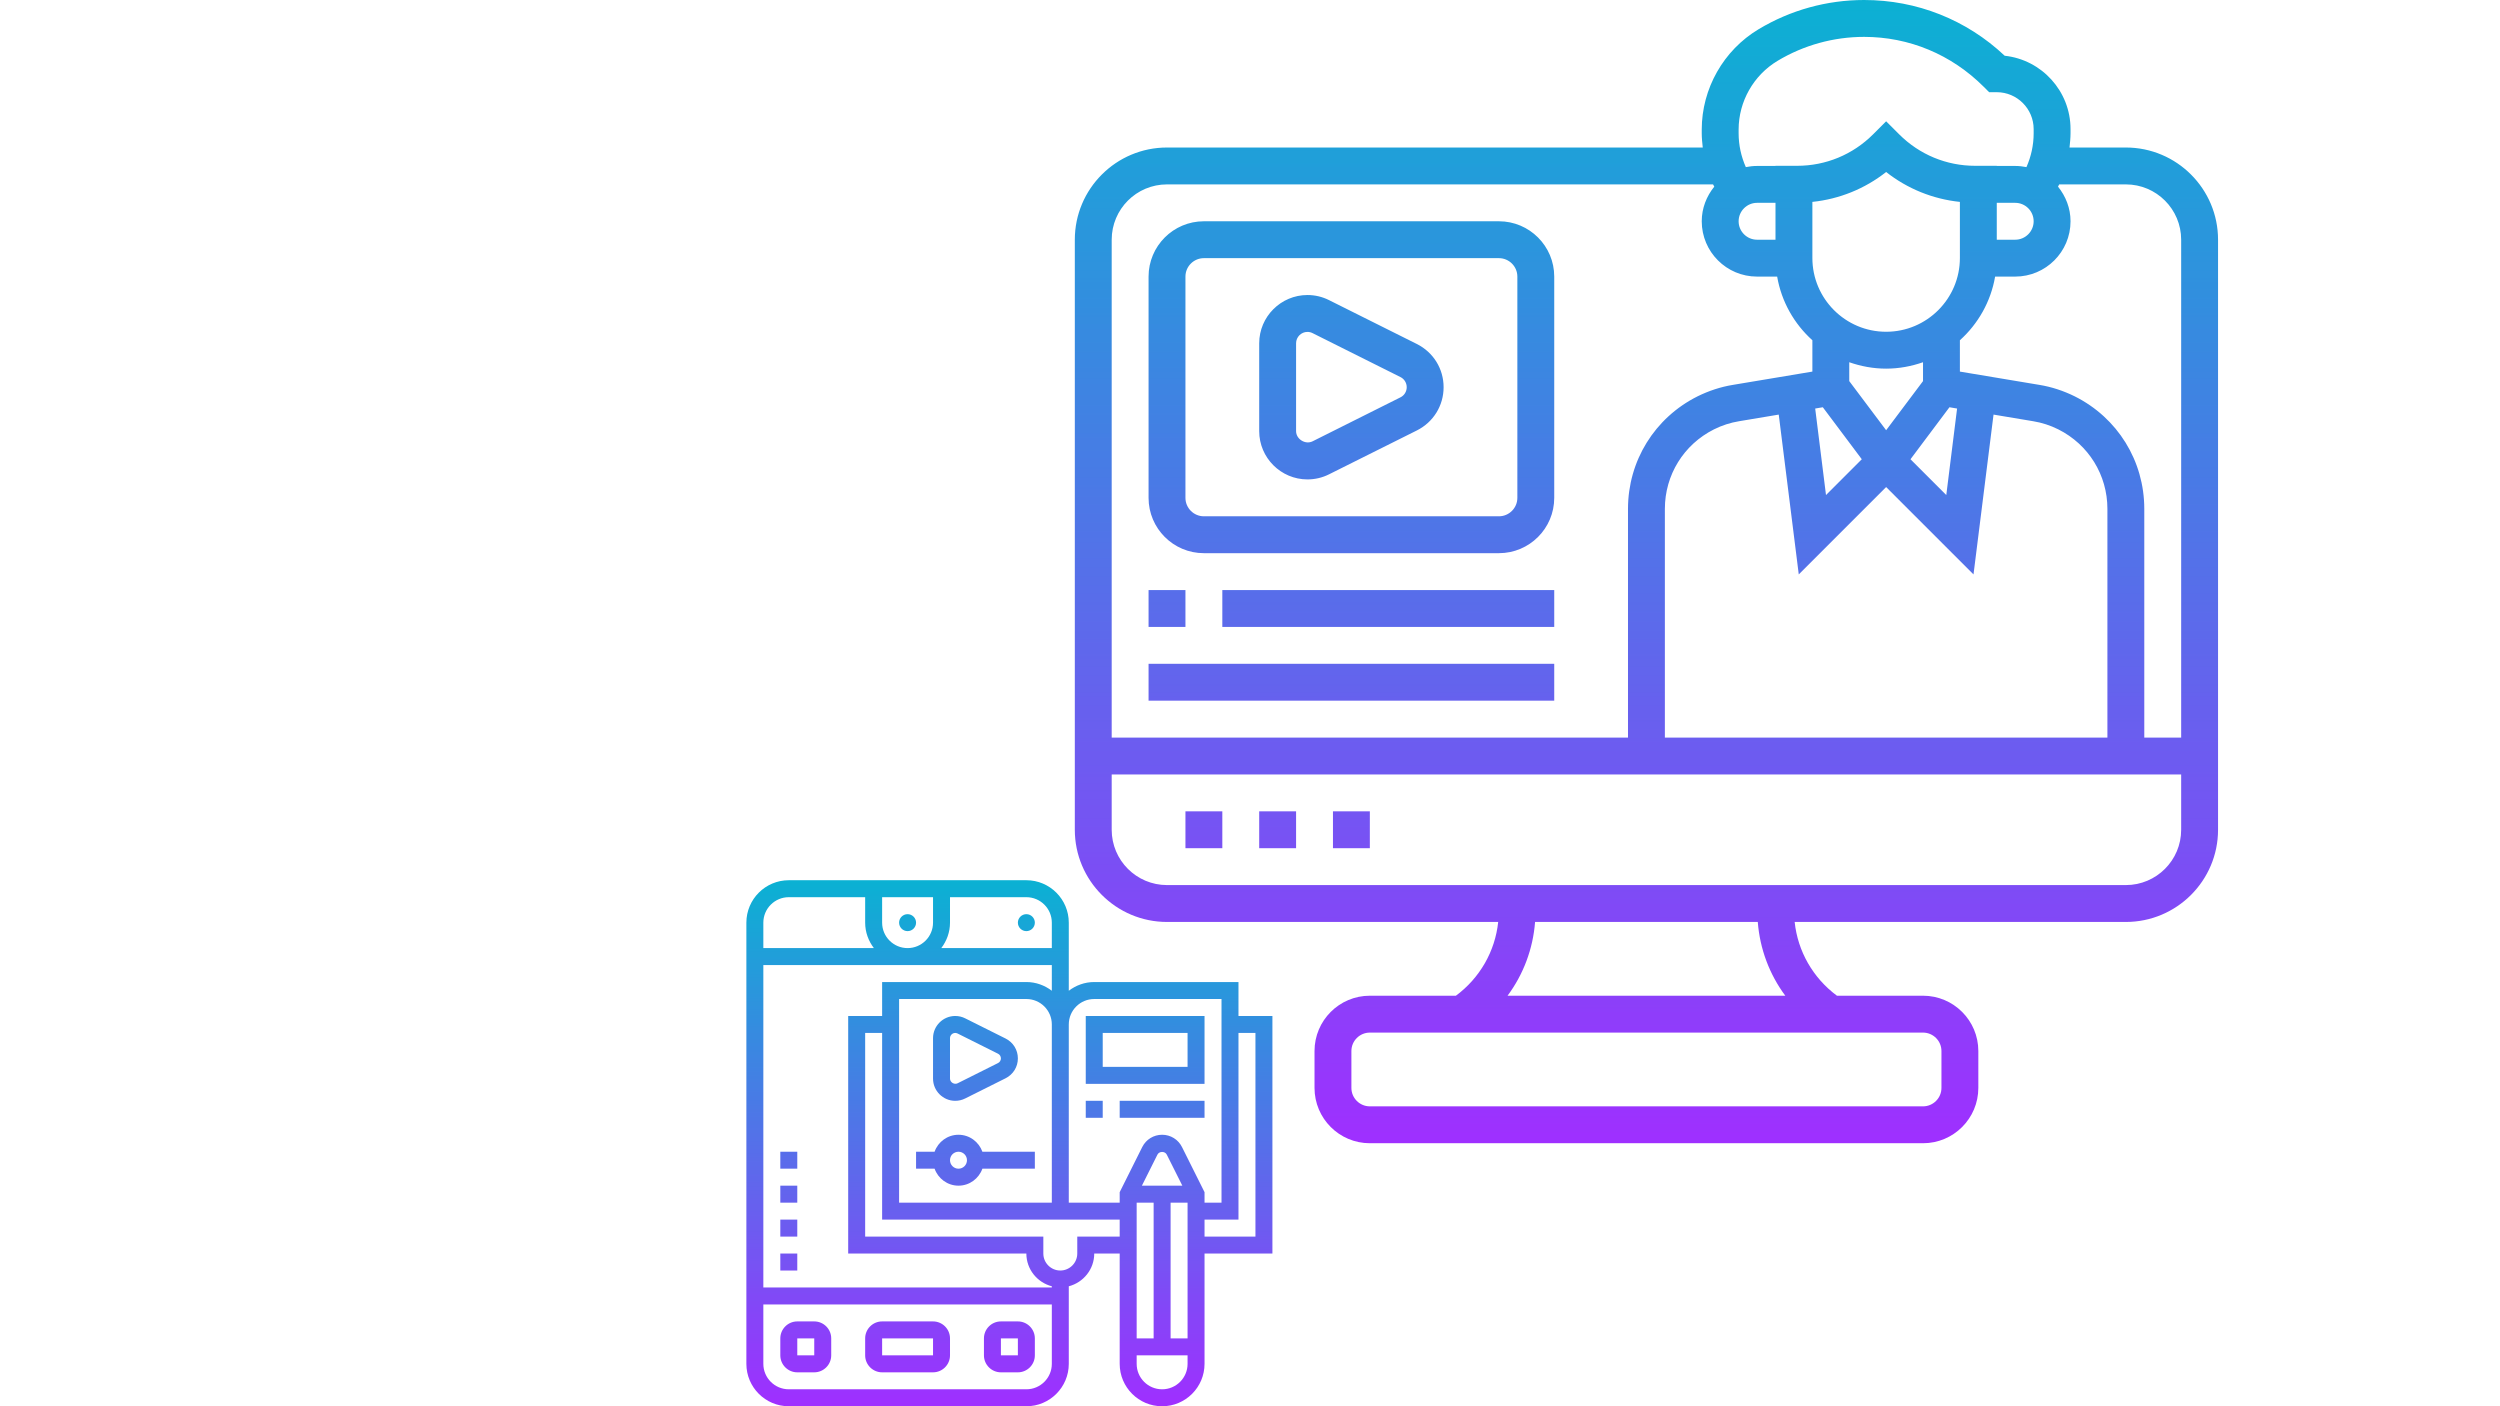 <svg xmlns="http://www.w3.org/2000/svg" xmlns:xlink="http://www.w3.org/1999/xlink" width="1920" zoomAndPan="magnify" viewBox="0 0 1440 810" height="1080" preserveAspectRatio="xMidYMid meet" version="1.0"><defs><clipPath id="id1"><path d="M 619.094 0 L 1277.594 0 L 1277.594 658.5 L 619.094 658.5 Z M 619.094 0 " clip-rule="nonzero"/></clipPath><clipPath id="id2"><path d="M 895.238 382.355 L 661.574 382.355 L 661.574 403.598 L 895.238 403.598 Z M 704.059 361.113 L 895.238 361.113 L 895.238 339.871 L 704.059 339.871 Z M 682.816 339.871 L 661.574 339.871 L 661.574 361.113 L 682.816 361.113 Z M 682.816 286.766 C 682.816 292.617 687.59 297.387 693.438 297.387 L 863.375 297.387 C 869.223 297.387 873.996 292.617 873.996 286.766 L 873.996 159.316 C 873.996 153.465 869.223 148.695 863.375 148.695 L 693.438 148.695 C 687.59 148.695 682.816 153.465 682.816 159.316 Z M 661.574 286.766 L 661.574 159.316 C 661.574 141.723 675.848 127.453 693.438 127.453 L 863.375 127.453 C 880.965 127.453 895.238 141.723 895.238 159.316 L 895.238 286.766 C 895.238 304.355 880.965 318.629 863.375 318.629 L 693.438 318.629 C 675.848 318.629 661.574 304.355 661.574 286.766 Z M 746.543 248.348 C 746.543 252.953 751.895 256.273 756.043 254.199 L 806.617 228.891 C 808.859 227.812 810.27 225.531 810.27 223.039 C 810.27 220.551 808.859 218.27 806.66 217.191 L 756.043 191.883 C 755.133 191.426 754.137 191.176 753.098 191.176 C 749.488 191.176 746.543 194.125 746.543 197.734 Z M 725.301 248.348 L 725.301 197.734 C 725.301 182.422 737.789 169.934 753.098 169.934 C 757.414 169.934 761.688 170.93 765.547 172.883 L 816.121 198.148 C 825.621 202.918 831.512 212.418 831.512 223.039 C 831.512 233.66 825.621 243.16 816.121 247.934 L 765.547 273.199 C 761.688 275.148 757.414 276.145 753.098 276.145 C 737.789 276.145 725.301 263.656 725.301 248.348 Z M 1256.352 477.945 L 1256.352 446.082 L 640.336 446.082 L 640.336 477.945 C 640.336 495.535 654.605 509.805 672.195 509.805 L 1224.488 509.805 C 1242.078 509.805 1256.352 495.535 1256.352 477.945 Z M 1012.484 531.047 L 884.203 531.047 C 883 546.605 877.48 561.25 868.352 573.531 L 1028.332 573.531 C 1019.203 561.25 1013.688 546.605 1012.484 531.047 Z M 1107.656 594.773 L 789.027 594.773 C 783.18 594.773 778.406 599.547 778.406 605.395 L 778.406 626.637 C 778.406 632.488 783.18 637.258 789.027 637.258 L 1107.656 637.258 C 1113.508 637.258 1118.277 632.488 1118.277 626.637 L 1118.277 605.395 C 1118.277 599.547 1113.508 594.773 1107.656 594.773 Z M 640.336 138.074 L 640.336 424.84 L 937.723 424.84 L 937.723 293.113 C 937.723 265.484 953.07 240.672 977.758 228.309 C 984.23 225.113 991.117 222.832 998.254 221.672 L 1043.93 214.039 L 1043.93 195.988 C 1033.477 186.57 1026.133 173.793 1023.645 159.316 L 1012.066 159.316 C 994.477 159.316 980.203 145.043 980.203 127.453 C 980.203 119.859 982.984 113.016 987.426 107.496 C 987.215 107.082 986.926 106.668 986.719 106.211 L 672.195 106.211 C 654.605 106.211 640.336 120.48 640.336 138.074 Z M 1022.688 138.074 L 1022.688 116.832 L 1012.066 116.832 C 1006.219 116.832 1001.445 121.602 1001.445 127.453 C 1001.445 133.301 1006.219 138.074 1012.066 138.074 Z M 1001.445 76.793 C 1001.445 83.559 1002.898 90.152 1005.598 96.254 C 1007.711 95.836 1009.828 95.59 1012.066 95.59 L 1022.688 95.59 L 1022.688 95.504 L 1035.137 95.504 C 1051.648 95.504 1067.207 89.074 1078.906 77.375 L 1086.414 69.867 L 1093.926 77.375 C 1105.625 89.074 1121.184 95.504 1137.695 95.504 L 1150.141 95.504 L 1150.141 95.59 L 1160.762 95.59 C 1163 95.59 1165.117 95.836 1167.234 96.254 C 1169.93 90.152 1171.383 83.559 1171.383 76.793 L 1171.383 74.348 C 1171.383 62.648 1161.84 53.105 1150.141 53.105 L 1145.742 53.105 L 1142.633 49.992 C 1123.961 31.324 1099.609 21.242 1073.719 21.242 C 1056.168 21.242 1038.91 26.012 1023.852 35.059 C 1010.035 43.355 1001.445 58.5 1001.445 74.637 Z M 1150.141 138.074 L 1160.762 138.074 C 1166.613 138.074 1171.383 133.301 1171.383 127.453 C 1171.383 121.602 1166.613 116.832 1160.762 116.832 L 1150.141 116.832 Z M 1001.738 242.621 C 996.676 243.453 991.82 245.027 987.258 247.312 C 969.793 256.066 958.965 273.613 958.965 293.113 L 958.965 424.84 L 1213.867 424.84 L 1213.867 293.113 C 1213.867 273.613 1203.039 256.066 1185.57 247.312 C 1181.008 245.027 1176.152 243.453 1171.094 242.621 L 1148.273 238.805 L 1136.738 330.867 L 1086.414 280.543 L 1036.09 330.867 L 1024.555 238.805 Z M 1045.551 235.32 L 1051.773 285.148 L 1072.391 264.527 L 1049.945 234.574 Z M 1065.172 208.645 L 1065.172 219.516 L 1086.414 247.809 L 1107.656 219.516 L 1107.656 208.645 C 1101.02 210.969 1093.883 212.336 1086.414 212.336 C 1078.945 212.336 1071.812 210.969 1065.172 208.645 Z M 1128.898 148.609 L 1128.898 116.293 C 1113.34 114.672 1098.695 108.742 1086.414 99.074 C 1074.133 108.742 1059.488 114.672 1043.93 116.293 L 1043.93 148.609 C 1043.93 172.051 1062.973 191.094 1086.414 191.094 C 1109.855 191.094 1128.898 172.051 1128.898 148.609 Z M 1100.438 264.527 L 1121.059 285.148 L 1127.281 235.32 L 1122.883 234.574 Z M 1186.109 106.211 C 1185.902 106.668 1185.656 107.082 1185.406 107.496 C 1189.844 113.016 1192.625 119.859 1192.625 127.453 C 1192.625 145.043 1178.352 159.316 1160.762 159.316 L 1149.188 159.316 C 1146.695 173.793 1139.355 186.57 1128.898 195.988 L 1128.898 214.039 L 1174.578 221.672 C 1181.715 222.832 1188.602 225.113 1195.07 228.309 C 1219.758 240.672 1235.109 265.484 1235.109 293.113 L 1235.109 424.84 L 1256.352 424.84 L 1256.352 138.074 C 1256.352 120.48 1242.078 106.211 1224.488 106.211 Z M 1277.594 138.074 L 1277.594 477.945 C 1277.594 507.234 1253.777 531.047 1224.488 531.047 L 1033.727 531.047 C 1035.508 547.977 1044.305 563.324 1058.078 573.531 L 1107.656 573.531 C 1125.246 573.531 1139.52 587.805 1139.52 605.395 L 1139.52 626.637 C 1139.52 644.227 1125.246 658.5 1107.656 658.5 L 789.027 658.5 C 771.438 658.5 757.164 644.227 757.164 626.637 L 757.164 605.395 C 757.164 587.805 771.438 573.531 789.027 573.531 L 838.605 573.531 C 852.379 563.324 861.176 547.977 862.961 531.047 L 672.195 531.047 C 642.906 531.047 619.094 507.234 619.094 477.945 L 619.094 138.074 C 619.094 108.781 642.906 84.969 672.195 84.969 L 980.785 84.969 C 980.496 82.27 980.203 79.531 980.203 76.793 L 980.203 74.637 C 980.203 51.07 992.734 28.957 1012.938 16.844 C 1031.277 5.809 1052.312 0 1073.719 0 C 1104.09 0 1132.715 11.367 1154.703 32.113 C 1175.988 34.395 1192.625 52.484 1192.625 74.348 L 1192.625 76.793 C 1192.625 79.531 1192.336 82.27 1192.043 84.969 L 1224.488 84.969 C 1253.777 84.969 1277.594 108.781 1277.594 138.074 Z M 767.785 488.566 L 789.027 488.566 L 789.027 467.324 L 767.785 467.324 Z M 682.816 488.566 L 704.059 488.566 L 704.059 467.324 L 682.816 467.324 Z M 725.301 467.324 L 746.543 467.324 L 746.543 488.566 L 725.301 488.566 Z M 725.301 467.324 " clip-rule="nonzero"/></clipPath><clipPath id="id3"><path d="M 895.238 382.355 L 661.574 382.355 L 661.574 403.598 L 895.238 403.598 Z M 704.059 361.113 L 895.238 361.113 L 895.238 339.871 L 704.059 339.871 Z M 682.816 339.871 L 661.574 339.871 L 661.574 361.113 L 682.816 361.113 Z M 682.816 286.766 C 682.816 292.617 687.59 297.387 693.438 297.387 L 863.375 297.387 C 869.223 297.387 873.996 292.617 873.996 286.766 L 873.996 159.316 C 873.996 153.465 869.223 148.695 863.375 148.695 L 693.438 148.695 C 687.59 148.695 682.816 153.465 682.816 159.316 Z M 661.574 286.766 L 661.574 159.316 C 661.574 141.723 675.848 127.453 693.438 127.453 L 863.375 127.453 C 880.965 127.453 895.238 141.723 895.238 159.316 L 895.238 286.766 C 895.238 304.355 880.965 318.629 863.375 318.629 L 693.438 318.629 C 675.848 318.629 661.574 304.355 661.574 286.766 Z M 746.543 248.348 C 746.543 252.953 751.895 256.273 756.043 254.199 L 806.617 228.891 C 808.859 227.812 810.27 225.531 810.27 223.039 C 810.27 220.551 808.859 218.27 806.66 217.191 L 756.043 191.883 C 755.133 191.426 754.137 191.176 753.098 191.176 C 749.488 191.176 746.543 194.125 746.543 197.734 Z M 725.301 248.348 L 725.301 197.734 C 725.301 182.422 737.789 169.934 753.098 169.934 C 757.414 169.934 761.688 170.93 765.547 172.883 L 816.121 198.148 C 825.621 202.918 831.512 212.418 831.512 223.039 C 831.512 233.66 825.621 243.16 816.121 247.934 L 765.547 273.199 C 761.688 275.148 757.414 276.145 753.098 276.145 C 737.789 276.145 725.301 263.656 725.301 248.348 Z M 1256.352 477.945 L 1256.352 446.082 L 640.336 446.082 L 640.336 477.945 C 640.336 495.535 654.605 509.805 672.195 509.805 L 1224.488 509.805 C 1242.078 509.805 1256.352 495.535 1256.352 477.945 Z M 1012.484 531.047 L 884.203 531.047 C 883 546.605 877.48 561.25 868.352 573.531 L 1028.332 573.531 C 1019.203 561.25 1013.688 546.605 1012.484 531.047 Z M 1107.656 594.773 L 789.027 594.773 C 783.18 594.773 778.406 599.547 778.406 605.395 L 778.406 626.637 C 778.406 632.488 783.18 637.258 789.027 637.258 L 1107.656 637.258 C 1113.508 637.258 1118.277 632.488 1118.277 626.637 L 1118.277 605.395 C 1118.277 599.547 1113.508 594.773 1107.656 594.773 Z M 640.336 138.074 L 640.336 424.84 L 937.723 424.84 L 937.723 293.113 C 937.723 265.484 953.07 240.672 977.758 228.309 C 984.23 225.113 991.117 222.832 998.254 221.672 L 1043.93 214.039 L 1043.93 195.988 C 1033.477 186.57 1026.133 173.793 1023.645 159.316 L 1012.066 159.316 C 994.477 159.316 980.203 145.043 980.203 127.453 C 980.203 119.859 982.984 113.016 987.426 107.496 C 987.215 107.082 986.926 106.668 986.719 106.211 L 672.195 106.211 C 654.605 106.211 640.336 120.48 640.336 138.074 Z M 1022.688 138.074 L 1022.688 116.832 L 1012.066 116.832 C 1006.219 116.832 1001.445 121.602 1001.445 127.453 C 1001.445 133.301 1006.219 138.074 1012.066 138.074 Z M 1001.445 76.793 C 1001.445 83.559 1002.898 90.152 1005.598 96.254 C 1007.711 95.836 1009.828 95.59 1012.066 95.59 L 1022.688 95.59 L 1022.688 95.504 L 1035.137 95.504 C 1051.648 95.504 1067.207 89.074 1078.906 77.375 L 1086.414 69.867 L 1093.926 77.375 C 1105.625 89.074 1121.184 95.504 1137.695 95.504 L 1150.141 95.504 L 1150.141 95.59 L 1160.762 95.59 C 1163 95.59 1165.117 95.836 1167.234 96.254 C 1169.93 90.152 1171.383 83.559 1171.383 76.793 L 1171.383 74.348 C 1171.383 62.648 1161.84 53.105 1150.141 53.105 L 1145.742 53.105 L 1142.633 49.992 C 1123.961 31.324 1099.609 21.242 1073.719 21.242 C 1056.168 21.242 1038.91 26.012 1023.852 35.059 C 1010.035 43.355 1001.445 58.5 1001.445 74.637 Z M 1150.141 138.074 L 1160.762 138.074 C 1166.613 138.074 1171.383 133.301 1171.383 127.453 C 1171.383 121.602 1166.613 116.832 1160.762 116.832 L 1150.141 116.832 Z M 1001.738 242.621 C 996.676 243.453 991.82 245.027 987.258 247.312 C 969.793 256.066 958.965 273.613 958.965 293.113 L 958.965 424.84 L 1213.867 424.84 L 1213.867 293.113 C 1213.867 273.613 1203.039 256.066 1185.57 247.312 C 1181.008 245.027 1176.152 243.453 1171.094 242.621 L 1148.273 238.805 L 1136.738 330.867 L 1086.414 280.543 L 1036.09 330.867 L 1024.555 238.805 Z M 1045.551 235.32 L 1051.773 285.148 L 1072.391 264.527 L 1049.945 234.574 Z M 1065.172 208.645 L 1065.172 219.516 L 1086.414 247.809 L 1107.656 219.516 L 1107.656 208.645 C 1101.02 210.969 1093.883 212.336 1086.414 212.336 C 1078.945 212.336 1071.812 210.969 1065.172 208.645 Z M 1128.898 148.609 L 1128.898 116.293 C 1113.34 114.672 1098.695 108.742 1086.414 99.074 C 1074.133 108.742 1059.488 114.672 1043.93 116.293 L 1043.93 148.609 C 1043.93 172.051 1062.973 191.094 1086.414 191.094 C 1109.855 191.094 1128.898 172.051 1128.898 148.609 Z M 1100.438 264.527 L 1121.059 285.148 L 1127.281 235.32 L 1122.883 234.574 Z M 1186.109 106.211 C 1185.902 106.668 1185.656 107.082 1185.406 107.496 C 1189.844 113.016 1192.625 119.859 1192.625 127.453 C 1192.625 145.043 1178.352 159.316 1160.762 159.316 L 1149.188 159.316 C 1146.695 173.793 1139.355 186.57 1128.898 195.988 L 1128.898 214.039 L 1174.578 221.672 C 1181.715 222.832 1188.602 225.113 1195.07 228.309 C 1219.758 240.672 1235.109 265.484 1235.109 293.113 L 1235.109 424.84 L 1256.352 424.84 L 1256.352 138.074 C 1256.352 120.48 1242.078 106.211 1224.488 106.211 Z M 1277.594 138.074 L 1277.594 477.945 C 1277.594 507.234 1253.777 531.047 1224.488 531.047 L 1033.727 531.047 C 1035.508 547.977 1044.305 563.324 1058.078 573.531 L 1107.656 573.531 C 1125.246 573.531 1139.52 587.805 1139.52 605.395 L 1139.52 626.637 C 1139.52 644.227 1125.246 658.5 1107.656 658.5 L 789.027 658.5 C 771.438 658.5 757.164 644.227 757.164 626.637 L 757.164 605.395 C 757.164 587.805 771.438 573.531 789.027 573.531 L 838.605 573.531 C 852.379 563.324 861.176 547.977 862.961 531.047 L 672.195 531.047 C 642.906 531.047 619.094 507.234 619.094 477.945 L 619.094 138.074 C 619.094 108.781 642.906 84.969 672.195 84.969 L 980.785 84.969 C 980.496 82.27 980.203 79.531 980.203 76.793 L 980.203 74.637 C 980.203 51.07 992.734 28.957 1012.938 16.844 C 1031.277 5.809 1052.312 0 1073.719 0 C 1104.09 0 1132.715 11.367 1154.703 32.113 C 1175.988 34.395 1192.625 52.484 1192.625 74.348 L 1192.625 76.793 C 1192.625 79.531 1192.336 82.27 1192.043 84.969 L 1224.488 84.969 C 1253.777 84.969 1277.594 108.781 1277.594 138.074 Z M 767.785 488.566 L 789.027 488.566 L 789.027 467.324 L 767.785 467.324 Z M 682.816 488.566 L 704.059 488.566 L 704.059 467.324 L 682.816 467.324 Z M 725.301 467.324 L 746.543 467.324 L 746.543 488.566 L 725.301 488.566 L 725.301 467.324 " clip-rule="nonzero"/></clipPath><linearGradient x1="0" gradientTransform="matrix(0, -658.5, 658.5, 0, 948.342, 658.5)" y1="0" x2="1" gradientUnits="userSpaceOnUse" y2="0" id="id4"><stop stop-opacity="1" stop-color="rgb(62.399%, 18.399%, 100%)" offset="0"/><stop stop-opacity="1" stop-color="rgb(62.199%, 18.599%, 100%)" offset="0.004"/><stop stop-opacity="1" stop-color="rgb(62%, 18.799%, 100%)" offset="0.008"/><stop stop-opacity="1" stop-color="rgb(61.8%, 18.999%, 99.799%)" offset="0.012"/><stop stop-opacity="1" stop-color="rgb(61.6%, 19.199%, 99.599%)" offset="0.016"/><stop stop-opacity="1" stop-color="rgb(61.377%, 19.42%, 99.599%)" offset="0.02"/><stop stop-opacity="1" stop-color="rgb(61.156%, 19.643%, 99.599%)" offset="0.023"/><stop stop-opacity="1" stop-color="rgb(60.777%, 19.833%, 99.586%)" offset="0.027"/><stop stop-opacity="1" stop-color="rgb(60.399%, 20.024%, 99.574%)" offset="0.031"/><stop stop-opacity="1" stop-color="rgb(60.199%, 20.215%, 99.387%)" offset="0.035"/><stop stop-opacity="1" stop-color="rgb(59.999%, 20.406%, 99.199%)" offset="0.039"/><stop stop-opacity="1" stop-color="rgb(59.805%, 20.602%, 99.199%)" offset="0.043"/><stop stop-opacity="1" stop-color="rgb(59.612%, 20.799%, 99.199%)" offset="0.047"/><stop stop-opacity="1" stop-color="rgb(59.406%, 20.999%, 99.199%)" offset="0.051"/><stop stop-opacity="1" stop-color="rgb(59.2%, 21.199%, 99.199%)" offset="0.055"/><stop stop-opacity="1" stop-color="rgb(59%, 21.399%, 98.999%)" offset="0.059"/><stop stop-opacity="1" stop-color="rgb(58.8%, 21.599%, 98.799%)" offset="0.062"/><stop stop-opacity="1" stop-color="rgb(58.583%, 21.814%, 98.799%)" offset="0.066"/><stop stop-opacity="1" stop-color="rgb(58.368%, 22.031%, 98.799%)" offset="0.07"/><stop stop-opacity="1" stop-color="rgb(57.983%, 22.22%, 98.793%)" offset="0.074"/><stop stop-opacity="1" stop-color="rgb(57.599%, 22.409%, 98.787%)" offset="0.078"/><stop stop-opacity="1" stop-color="rgb(57.451%, 22.554%, 98.593%)" offset="0.086"/><stop stop-opacity="1" stop-color="rgb(57.114%, 22.899%, 98.399%)" offset="0.09"/><stop stop-opacity="1" stop-color="rgb(56.924%, 23.099%, 98.399%)" offset="0.094"/><stop stop-opacity="1" stop-color="rgb(56.734%, 23.299%, 98.399%)" offset="0.098"/><stop stop-opacity="1" stop-color="rgb(56.543%, 23.499%, 98.399%)" offset="0.102"/><stop stop-opacity="1" stop-color="rgb(56.302%, 23.717%, 98.199%)" offset="0.105"/><stop stop-opacity="1" stop-color="rgb(56.062%, 23.936%, 98%)" offset="0.109"/><stop stop-opacity="1" stop-color="rgb(55.872%, 24.127%, 98%)" offset="0.117"/><stop stop-opacity="1" stop-color="rgb(55.29%, 24.509%, 97.8%)" offset="0.121"/><stop stop-opacity="1" stop-color="rgb(54.9%, 24.699%, 97.6%)" offset="0.125"/><stop stop-opacity="1" stop-color="rgb(54.709%, 24.899%, 97.6%)" offset="0.129"/><stop stop-opacity="1" stop-color="rgb(54.518%, 25.099%, 97.6%)" offset="0.133"/><stop stop-opacity="1" stop-color="rgb(54.327%, 25.299%, 97.6%)" offset="0.137"/><stop stop-opacity="1" stop-color="rgb(54.137%, 25.499%, 97.6%)" offset="0.141"/><stop stop-opacity="1" stop-color="rgb(53.896%, 25.72%, 97.449%)" offset="0.145"/><stop stop-opacity="1" stop-color="rgb(53.656%, 25.943%, 97.299%)" offset="0.148"/><stop stop-opacity="1" stop-color="rgb(53.465%, 26.134%, 97.299%)" offset="0.156"/><stop stop-opacity="1" stop-color="rgb(53.084%, 26.515%, 97.299%)" offset="0.164"/><stop stop-opacity="1" stop-color="rgb(52.696%, 26.903%, 97.105%)" offset="0.168"/><stop stop-opacity="1" stop-color="rgb(52.499%, 27.1%, 96.912%)" offset="0.172"/><stop stop-opacity="1" stop-color="rgb(52.165%, 27.299%, 96.906%)" offset="0.176"/><stop stop-opacity="1" stop-color="rgb(51.831%, 27.499%, 96.899%)" offset="0.18"/><stop stop-opacity="1" stop-color="rgb(51.64%, 27.649%, 96.899%)" offset="0.188"/><stop stop-opacity="1" stop-color="rgb(51.224%, 28.015%, 96.7%)" offset="0.191"/><stop stop-opacity="1" stop-color="rgb(50.999%, 28.23%, 96.5%)" offset="0.195"/><stop stop-opacity="1" stop-color="rgb(50.793%, 28.421%, 96.5%)" offset="0.199"/><stop stop-opacity="1" stop-color="rgb(50.587%, 28.612%, 96.5%)" offset="0.203"/><stop stop-opacity="1" stop-color="rgb(50.394%, 28.806%, 96.5%)" offset="0.211"/><stop stop-opacity="1" stop-color="rgb(49.998%, 29.199%, 96.312%)" offset="0.215"/><stop stop-opacity="1" stop-color="rgb(49.799%, 29.399%, 96.124%)" offset="0.219"/><stop stop-opacity="1" stop-color="rgb(49.42%, 29.599%, 96.112%)" offset="0.223"/><stop stop-opacity="1" stop-color="rgb(49.043%, 29.799%, 96.1%)" offset="0.227"/><stop stop-opacity="1" stop-color="rgb(48.82%, 30.017%, 96.1%)" offset="0.23"/><stop stop-opacity="1" stop-color="rgb(48.599%, 30.237%, 96.1%)" offset="0.234"/><stop stop-opacity="1" stop-color="rgb(48.399%, 30.428%, 95.898%)" offset="0.238"/><stop stop-opacity="1" stop-color="rgb(48.199%, 30.618%, 95.699%)" offset="0.242"/><stop stop-opacity="1" stop-color="rgb(48%, 30.809%, 95.699%)" offset="0.246"/><stop stop-opacity="1" stop-color="rgb(47.8%, 31%, 95.699%)" offset="0.25"/><stop stop-opacity="1" stop-color="rgb(47.649%, 31.39%, 95.699%)" offset="0.254"/><stop stop-opacity="1" stop-color="rgb(47.499%, 31.781%, 95.699%)" offset="0.258"/><stop stop-opacity="1" stop-color="rgb(47.299%, 31.972%, 95.499%)" offset="0.262"/><stop stop-opacity="1" stop-color="rgb(47.099%, 32.162%, 95.299%)" offset="0.266"/><stop stop-opacity="1" stop-color="rgb(46.877%, 32.33%, 95.299%)" offset="0.27"/><stop stop-opacity="1" stop-color="rgb(46.655%, 32.5%, 95.299%)" offset="0.273"/><stop stop-opacity="1" stop-color="rgb(46.277%, 32.7%, 95.287%)" offset="0.277"/><stop stop-opacity="1" stop-color="rgb(45.9%, 32.899%, 95.274%)" offset="0.281"/><stop stop-opacity="1" stop-color="rgb(45.699%, 33.099%, 95.087%)" offset="0.285"/><stop stop-opacity="1" stop-color="rgb(45.499%, 33.299%, 94.899%)" offset="0.289"/><stop stop-opacity="1" stop-color="rgb(45.305%, 33.493%, 94.899%)" offset="0.297"/><stop stop-opacity="1" stop-color="rgb(44.905%, 33.878%, 94.899%)" offset="0.301"/><stop stop-opacity="1" stop-color="rgb(44.699%, 34.068%, 94.899%)" offset="0.305"/><stop stop-opacity="1" stop-color="rgb(44.499%, 34.259%, 94.699%)" offset="0.309"/><stop stop-opacity="1" stop-color="rgb(44.299%, 34.45%, 94.499%)" offset="0.312"/><stop stop-opacity="1" stop-color="rgb(44.083%, 34.674%, 94.499%)" offset="0.316"/><stop stop-opacity="1" stop-color="rgb(43.867%, 34.9%, 94.499%)" offset="0.32"/><stop stop-opacity="1" stop-color="rgb(43.483%, 35.1%, 94.493%)" offset="0.324"/><stop stop-opacity="1" stop-color="rgb(43.1%, 35.3%, 94.487%)" offset="0.328"/><stop stop-opacity="1" stop-color="rgb(42.902%, 35.497%, 94.293%)" offset="0.332"/><stop stop-opacity="1" stop-color="rgb(42.705%, 35.693%, 94.099%)" offset="0.336"/><stop stop-opacity="1" stop-color="rgb(42.561%, 35.884%, 94.099%)" offset="0.344"/><stop stop-opacity="1" stop-color="rgb(42.23%, 36.264%, 94.099%)" offset="0.352"/><stop stop-opacity="1" stop-color="rgb(41.801%, 36.676%, 93.9%)" offset="0.355"/><stop stop-opacity="1" stop-color="rgb(41.562%, 36.899%, 93.7%)" offset="0.359"/><stop stop-opacity="1" stop-color="rgb(41.371%, 37.099%, 93.7%)" offset="0.363"/><stop stop-opacity="1" stop-color="rgb(41.18%, 37.299%, 93.7%)" offset="0.367"/><stop stop-opacity="1" stop-color="rgb(40.79%, 37.448%, 93.5%)" offset="0.371"/><stop stop-opacity="1" stop-color="rgb(40.399%, 37.599%, 93.3%)" offset="0.375"/><stop stop-opacity="1" stop-color="rgb(40.208%, 37.79%, 93.3%)" offset="0.383"/><stop stop-opacity="1" stop-color="rgb(39.827%, 38.171%, 93.3%)" offset="0.391"/><stop stop-opacity="1" stop-color="rgb(39.395%, 38.58%, 93.098%)" offset="0.395"/><stop stop-opacity="1" stop-color="rgb(39.156%, 38.799%, 92.899%)" offset="0.398"/><stop stop-opacity="1" stop-color="rgb(38.965%, 38.998%, 92.899%)" offset="0.402"/><stop stop-opacity="1" stop-color="rgb(38.774%, 39.2%, 92.899%)" offset="0.406"/><stop stop-opacity="1" stop-color="rgb(38.583%, 39.4%, 92.899%)" offset="0.41"/><stop stop-opacity="1" stop-color="rgb(38.393%, 39.6%, 92.899%)" offset="0.414"/><stop stop-opacity="1" stop-color="rgb(38.196%, 39.793%, 92.705%)" offset="0.418"/><stop stop-opacity="1" stop-color="rgb(37.999%, 39.987%, 92.511%)" offset="0.422"/><stop stop-opacity="1" stop-color="rgb(37.66%, 40.178%, 92.505%)" offset="0.426"/><stop stop-opacity="1" stop-color="rgb(37.323%, 40.369%, 92.499%)" offset="0.43"/><stop stop-opacity="1" stop-color="rgb(37.135%, 40.558%, 92.499%)" offset="0.438"/><stop stop-opacity="1" stop-color="rgb(36.723%, 40.973%, 92.349%)" offset="0.441"/><stop stop-opacity="1" stop-color="rgb(36.499%, 41.199%, 92.2%)" offset="0.445"/><stop stop-opacity="1" stop-color="rgb(36.293%, 41.399%, 92.2%)" offset="0.449"/><stop stop-opacity="1" stop-color="rgb(36.087%, 41.599%, 92.2%)" offset="0.453"/><stop stop-opacity="1" stop-color="rgb(35.893%, 41.795%, 92.2%)" offset="0.457"/><stop stop-opacity="1" stop-color="rgb(35.699%, 41.994%, 92.2%)" offset="0.461"/><stop stop-opacity="1" stop-color="rgb(35.5%, 42.183%, 92.012%)" offset="0.465"/><stop stop-opacity="1" stop-color="rgb(35.3%, 42.374%, 91.824%)" offset="0.469"/><stop stop-opacity="1" stop-color="rgb(34.921%, 42.52%, 91.812%)" offset="0.473"/><stop stop-opacity="1" stop-color="rgb(34.543%, 42.667%, 91.8%)" offset="0.477"/><stop stop-opacity="1" stop-color="rgb(34.32%, 42.883%, 91.8%)" offset="0.48"/><stop stop-opacity="1" stop-color="rgb(34.099%, 43.1%, 91.8%)" offset="0.484"/><stop stop-opacity="1" stop-color="rgb(33.899%, 43.3%, 91.599%)" offset="0.488"/><stop stop-opacity="1" stop-color="rgb(33.699%, 43.5%, 91.399%)" offset="0.492"/><stop stop-opacity="1" stop-color="rgb(33.499%, 43.7%, 91.399%)" offset="0.496"/><stop stop-opacity="1" stop-color="rgb(33.299%, 43.9%, 91.399%)" offset="0.5"/><stop stop-opacity="1" stop-color="rgb(33.099%, 44.099%, 91.399%)" offset="0.504"/><stop stop-opacity="1" stop-color="rgb(32.899%, 44.299%, 91.399%)" offset="0.508"/><stop stop-opacity="1" stop-color="rgb(32.7%, 44.499%, 91.199%)" offset="0.512"/><stop stop-opacity="1" stop-color="rgb(32.5%, 44.699%, 90.999%)" offset="0.516"/><stop stop-opacity="1" stop-color="rgb(32.327%, 44.92%, 90.999%)" offset="0.52"/><stop stop-opacity="1" stop-color="rgb(32.155%, 45.143%, 90.999%)" offset="0.523"/><stop stop-opacity="1" stop-color="rgb(31.776%, 45.334%, 90.987%)" offset="0.527"/><stop stop-opacity="1" stop-color="rgb(31.4%, 45.525%, 90.974%)" offset="0.531"/><stop stop-opacity="1" stop-color="rgb(31.2%, 45.715%, 90.787%)" offset="0.535"/><stop stop-opacity="1" stop-color="rgb(31%, 45.906%, 90.599%)" offset="0.539"/><stop stop-opacity="1" stop-color="rgb(30.806%, 46.103%, 90.599%)" offset="0.543"/><stop stop-opacity="1" stop-color="rgb(30.612%, 46.3%, 90.599%)" offset="0.547"/><stop stop-opacity="1" stop-color="rgb(30.405%, 46.5%, 90.599%)" offset="0.551"/><stop stop-opacity="1" stop-color="rgb(30.199%, 46.7%, 90.599%)" offset="0.555"/><stop stop-opacity="1" stop-color="rgb(29.999%, 46.899%, 90.399%)" offset="0.559"/><stop stop-opacity="1" stop-color="rgb(29.799%, 47.099%, 90.199%)" offset="0.562"/><stop stop-opacity="1" stop-color="rgb(29.584%, 47.31%, 90.199%)" offset="0.566"/><stop stop-opacity="1" stop-color="rgb(29.369%, 47.522%, 90.199%)" offset="0.57"/><stop stop-opacity="1" stop-color="rgb(28.984%, 47.667%, 90.193%)" offset="0.574"/><stop stop-opacity="1" stop-color="rgb(28.6%, 47.812%, 90.187%)" offset="0.578"/><stop stop-opacity="1" stop-color="rgb(28.403%, 48.006%, 89.993%)" offset="0.582"/><stop stop-opacity="1" stop-color="rgb(28.206%, 48.199%, 89.799%)" offset="0.586"/><stop stop-opacity="1" stop-color="rgb(28.015%, 48.399%, 89.799%)" offset="0.59"/><stop stop-opacity="1" stop-color="rgb(27.824%, 48.599%, 89.799%)" offset="0.594"/><stop stop-opacity="1" stop-color="rgb(27.678%, 48.799%, 89.799%)" offset="0.598"/><stop stop-opacity="1" stop-color="rgb(27.531%, 48.999%, 89.799%)" offset="0.602"/><stop stop-opacity="1" stop-color="rgb(27.296%, 49.217%, 89.6%)" offset="0.605"/><stop stop-opacity="1" stop-color="rgb(27.061%, 49.437%, 89.4%)" offset="0.609"/><stop stop-opacity="1" stop-color="rgb(26.871%, 49.628%, 89.4%)" offset="0.617"/><stop stop-opacity="1" stop-color="rgb(26.289%, 50.009%, 89.2%)" offset="0.621"/><stop stop-opacity="1" stop-color="rgb(25.899%, 50.2%, 89%)" offset="0.625"/><stop stop-opacity="1" stop-color="rgb(25.708%, 50.4%, 89%)" offset="0.629"/><stop stop-opacity="1" stop-color="rgb(25.517%, 50.6%, 89%)" offset="0.633"/><stop stop-opacity="1" stop-color="rgb(25.327%, 50.8%, 89%)" offset="0.637"/><stop stop-opacity="1" stop-color="rgb(25.137%, 50.999%, 89%)" offset="0.641"/><stop stop-opacity="1" stop-color="rgb(24.896%, 51.221%, 88.799%)" offset="0.645"/><stop stop-opacity="1" stop-color="rgb(24.655%, 51.443%, 88.599%)" offset="0.648"/><stop stop-opacity="1" stop-color="rgb(24.464%, 51.634%, 88.599%)" offset="0.656"/><stop stop-opacity="1" stop-color="rgb(24.083%, 52.014%, 88.599%)" offset="0.664"/><stop stop-opacity="1" stop-color="rgb(23.695%, 52.351%, 88.405%)" offset="0.668"/><stop stop-opacity="1" stop-color="rgb(23.499%, 52.499%, 88.211%)" offset="0.672"/><stop stop-opacity="1" stop-color="rgb(23.114%, 52.699%, 88.205%)" offset="0.676"/><stop stop-opacity="1" stop-color="rgb(22.731%, 52.899%, 88.199%)" offset="0.68"/><stop stop-opacity="1" stop-color="rgb(22.583%, 53.099%, 88.199%)" offset="0.684"/><stop stop-opacity="1" stop-color="rgb(22.437%, 53.299%, 88.199%)" offset="0.688"/><stop stop-opacity="1" stop-color="rgb(22.217%, 53.514%, 87.999%)" offset="0.691"/><stop stop-opacity="1" stop-color="rgb(21.999%, 53.731%, 87.799%)" offset="0.695"/><stop stop-opacity="1" stop-color="rgb(21.793%, 53.922%, 87.799%)" offset="0.699"/><stop stop-opacity="1" stop-color="rgb(21.587%, 54.112%, 87.799%)" offset="0.703"/><stop stop-opacity="1" stop-color="rgb(21.393%, 54.306%, 87.799%)" offset="0.711"/><stop stop-opacity="1" stop-color="rgb(20.999%, 54.7%, 87.659%)" offset="0.715"/><stop stop-opacity="1" stop-color="rgb(20.799%, 54.9%, 87.518%)" offset="0.719"/><stop stop-opacity="1" stop-color="rgb(20.421%, 55.099%, 87.509%)" offset="0.723"/><stop stop-opacity="1" stop-color="rgb(20.042%, 55.299%, 87.5%)" offset="0.727"/><stop stop-opacity="1" stop-color="rgb(19.821%, 55.518%, 87.5%)" offset="0.73"/><stop stop-opacity="1" stop-color="rgb(19.6%, 55.737%, 87.5%)" offset="0.734"/><stop stop-opacity="1" stop-color="rgb(19.398%, 55.927%, 87.299%)" offset="0.738"/><stop stop-opacity="1" stop-color="rgb(19.199%, 56.117%, 87.099%)" offset="0.742"/><stop stop-opacity="1" stop-color="rgb(18.999%, 56.308%, 87.099%)" offset="0.746"/><stop stop-opacity="1" stop-color="rgb(18.799%, 56.499%, 87.099%)" offset="0.75"/><stop stop-opacity="1" stop-color="rgb(18.599%, 56.889%, 87.099%)" offset="0.754"/><stop stop-opacity="1" stop-color="rgb(18.399%, 57.28%, 87.099%)" offset="0.758"/><stop stop-opacity="1" stop-color="rgb(18.199%, 57.425%, 86.899%)" offset="0.762"/><stop stop-opacity="1" stop-color="rgb(17.999%, 57.571%, 86.699%)" offset="0.766"/><stop stop-opacity="1" stop-color="rgb(17.783%, 57.785%, 86.699%)" offset="0.77"/><stop stop-opacity="1" stop-color="rgb(17.566%, 57.999%, 86.699%)" offset="0.773"/><stop stop-opacity="1" stop-color="rgb(17.232%, 58.199%, 86.687%)" offset="0.777"/><stop stop-opacity="1" stop-color="rgb(16.899%, 58.4%, 86.674%)" offset="0.781"/><stop stop-opacity="1" stop-color="rgb(16.699%, 58.6%, 86.487%)" offset="0.785"/><stop stop-opacity="1" stop-color="rgb(16.499%, 58.8%, 86.299%)" offset="0.789"/><stop stop-opacity="1" stop-color="rgb(16.306%, 58.994%, 86.299%)" offset="0.797"/><stop stop-opacity="1" stop-color="rgb(15.906%, 59.377%, 86.299%)" offset="0.801"/><stop stop-opacity="1" stop-color="rgb(15.7%, 59.567%, 86.299%)" offset="0.805"/><stop stop-opacity="1" stop-color="rgb(15.5%, 59.758%, 86.099%)" offset="0.809"/><stop stop-opacity="1" stop-color="rgb(15.3%, 59.949%, 85.899%)" offset="0.812"/><stop stop-opacity="1" stop-color="rgb(15.083%, 60.173%, 85.899%)" offset="0.816"/><stop stop-opacity="1" stop-color="rgb(14.868%, 60.399%, 85.899%)" offset="0.82"/><stop stop-opacity="1" stop-color="rgb(14.484%, 60.599%, 85.893%)" offset="0.824"/><stop stop-opacity="1" stop-color="rgb(14.099%, 60.799%, 85.887%)" offset="0.828"/><stop stop-opacity="1" stop-color="rgb(13.902%, 60.995%, 85.693%)" offset="0.832"/><stop stop-opacity="1" stop-color="rgb(13.705%, 61.192%, 85.5%)" offset="0.836"/><stop stop-opacity="1" stop-color="rgb(13.515%, 61.383%, 85.5%)" offset="0.844"/><stop stop-opacity="1" stop-color="rgb(13.133%, 61.765%, 85.5%)" offset="0.852"/><stop stop-opacity="1" stop-color="rgb(12.706%, 62.177%, 85.3%)" offset="0.855"/><stop stop-opacity="1" stop-color="rgb(12.471%, 62.399%, 85.1%)" offset="0.859"/><stop stop-opacity="1" stop-color="rgb(12.326%, 62.549%, 85.1%)" offset="0.867"/><stop stop-opacity="1" stop-color="rgb(11.79%, 62.9%, 84.898%)" offset="0.871"/><stop stop-opacity="1" stop-color="rgb(11.4%, 63.1%, 84.698%)" offset="0.875"/><stop stop-opacity="1" stop-color="rgb(11.209%, 63.29%, 84.698%)" offset="0.883"/><stop stop-opacity="1" stop-color="rgb(10.828%, 63.67%, 84.698%)" offset="0.891"/><stop stop-opacity="1" stop-color="rgb(10.396%, 64.079%, 84.499%)" offset="0.895"/><stop stop-opacity="1" stop-color="rgb(10.156%, 64.299%, 84.299%)" offset="0.898"/><stop stop-opacity="1" stop-color="rgb(9.966%, 64.499%, 84.299%)" offset="0.902"/><stop stop-opacity="1" stop-color="rgb(9.775%, 64.699%, 84.299%)" offset="0.906"/><stop stop-opacity="1" stop-color="rgb(9.584%, 64.899%, 84.299%)" offset="0.91"/><stop stop-opacity="1" stop-color="rgb(9.393%, 65.099%, 84.299%)" offset="0.914"/><stop stop-opacity="1" stop-color="rgb(9.196%, 65.292%, 84.105%)" offset="0.918"/><stop stop-opacity="1" stop-color="rgb(9%, 65.486%, 83.911%)" offset="0.922"/><stop stop-opacity="1" stop-color="rgb(8.615%, 65.677%, 83.905%)" offset="0.926"/><stop stop-opacity="1" stop-color="rgb(8.231%, 65.868%, 83.899%)" offset="0.93"/><stop stop-opacity="1" stop-color="rgb(8.04%, 66.058%, 83.899%)" offset="0.938"/><stop stop-opacity="1" stop-color="rgb(7.674%, 66.473%, 83.699%)" offset="0.941"/><stop stop-opacity="1" stop-color="rgb(7.5%, 66.699%, 83.499%)" offset="0.945"/><stop stop-opacity="1" stop-color="rgb(7.292%, 66.899%, 83.499%)" offset="0.949"/><stop stop-opacity="1" stop-color="rgb(7.086%, 67.099%, 83.499%)" offset="0.953"/><stop stop-opacity="1" stop-color="rgb(6.892%, 67.296%, 83.499%)" offset="0.957"/><stop stop-opacity="1" stop-color="rgb(6.699%, 67.493%, 83.499%)" offset="0.961"/><stop stop-opacity="1" stop-color="rgb(6.499%, 67.636%, 83.311%)" offset="0.965"/><stop stop-opacity="1" stop-color="rgb(6.299%, 67.781%, 83.124%)" offset="0.969"/><stop stop-opacity="1" stop-color="rgb(5.92%, 67.967%, 83.112%)" offset="0.973"/><stop stop-opacity="1" stop-color="rgb(5.544%, 68.155%, 83.099%)" offset="0.977"/><stop stop-opacity="1" stop-color="rgb(5.321%, 68.376%, 83.099%)" offset="0.98"/><stop stop-opacity="1" stop-color="rgb(5.099%, 68.599%, 83.099%)" offset="0.984"/><stop stop-opacity="1" stop-color="rgb(4.9%, 68.799%, 82.899%)" offset="0.988"/><stop stop-opacity="1" stop-color="rgb(4.7%, 68.999%, 82.7%)" offset="0.992"/><stop stop-opacity="1" stop-color="rgb(4.5%, 69.199%, 82.7%)" offset="0.996"/><stop stop-opacity="1" stop-color="rgb(4.3%, 69.398%, 82.7%)" offset="1"/></linearGradient><clipPath id="id5"><path d="M 429.91 507.008 L 732.91 507.008 L 732.91 810 L 429.91 810 Z M 429.91 507.008 " clip-rule="nonzero"/></clipPath><clipPath id="id6"><path d="M 449.461 702.492 L 459.234 702.492 L 459.234 712.266 L 449.461 712.266 Z M 449.461 682.945 L 459.234 682.945 L 459.234 692.719 L 449.461 692.719 Z M 449.461 722.039 L 459.234 722.039 L 459.234 731.816 L 449.461 731.816 Z M 449.461 663.395 L 459.234 663.395 L 459.234 673.168 L 449.461 673.168 Z M 644.941 634.074 L 693.812 634.074 L 693.812 643.848 L 644.941 643.848 Z M 635.168 643.848 L 625.395 643.848 L 625.395 634.074 L 635.168 634.074 Z M 684.039 614.523 L 635.168 614.523 L 635.168 594.977 L 684.039 594.977 Z M 693.812 585.203 L 625.395 585.203 L 625.395 624.297 L 693.812 624.297 Z M 552.09 673.168 C 549.398 673.168 547.203 670.973 547.203 668.281 C 547.203 665.59 549.398 663.395 552.09 663.395 C 554.781 663.395 556.977 665.59 556.977 668.281 C 556.977 670.973 554.781 673.168 552.09 673.168 Z M 552.09 653.621 C 545.73 653.621 540.348 657.727 538.324 663.395 L 527.652 663.395 L 527.652 673.168 L 538.324 673.168 C 540.348 678.84 545.73 682.945 552.09 682.945 C 558.445 682.945 563.828 678.84 565.852 673.168 L 596.074 673.168 L 596.074 663.395 L 565.852 663.395 C 563.828 657.727 558.445 653.621 552.09 653.621 Z M 547.203 597.992 C 547.203 596.332 548.559 594.977 550.219 594.977 C 550.695 594.977 551.152 595.09 551.574 595.301 L 574.863 606.945 C 575.875 607.441 576.523 608.492 576.523 609.637 C 576.523 610.781 575.875 611.832 574.844 612.328 L 551.574 623.973 C 549.664 624.93 547.203 623.402 547.203 621.281 Z M 550.219 634.074 C 552.203 634.074 554.168 633.613 555.945 632.719 L 579.215 621.09 C 583.586 618.895 586.297 614.523 586.297 609.637 C 586.297 604.75 583.586 600.379 579.215 598.184 L 555.945 586.559 C 554.168 585.66 552.203 585.203 550.219 585.203 C 543.172 585.203 537.426 590.949 537.426 597.992 L 537.426 621.281 C 537.426 628.328 543.172 634.074 550.219 634.074 Z M 723.137 594.977 L 723.137 712.266 L 693.812 712.266 L 693.812 702.492 L 713.363 702.492 L 713.363 594.977 Z M 669.379 800.234 C 661.285 800.234 654.719 793.668 654.719 785.574 L 654.719 780.688 L 684.039 780.688 L 684.039 785.574 C 684.039 793.668 677.473 800.234 669.379 800.234 Z M 620.508 712.266 L 620.508 722.039 C 620.508 727.426 616.117 731.816 610.734 731.816 C 605.352 731.816 600.961 727.426 600.961 722.039 L 600.961 712.266 L 498.332 712.266 L 498.332 594.977 L 508.105 594.977 L 508.105 702.492 L 644.941 702.492 L 644.941 712.266 Z M 591.184 800.234 L 454.348 800.234 C 446.254 800.234 439.684 793.668 439.684 785.574 L 439.684 751.363 L 605.848 751.363 L 605.848 785.574 C 605.848 793.668 599.281 800.234 591.184 800.234 Z M 454.348 516.781 L 498.332 516.781 L 498.332 531.445 C 498.332 536.961 500.238 542 503.352 546.105 L 439.684 546.105 L 439.684 531.445 C 439.684 523.352 446.254 516.781 454.348 516.781 Z M 605.848 531.445 L 605.848 546.105 L 542.18 546.105 C 545.293 542 547.203 536.961 547.203 531.445 L 547.203 516.781 L 591.184 516.781 C 599.281 516.781 605.848 523.352 605.848 531.445 Z M 508.105 531.445 L 508.105 516.781 L 537.426 516.781 L 537.426 531.445 C 537.426 539.539 530.859 546.105 522.766 546.105 C 514.672 546.105 508.105 539.539 508.105 531.445 Z M 591.184 722.039 C 591.184 731.129 597.445 738.707 605.848 740.902 L 605.848 741.59 L 439.684 741.59 L 439.684 555.879 L 605.848 555.879 L 605.848 570.676 C 601.742 567.562 596.703 565.652 591.184 565.652 L 508.105 565.652 L 508.105 585.203 L 488.555 585.203 L 488.555 722.039 Z M 517.879 594.977 L 517.879 575.43 L 591.184 575.43 C 599.281 575.43 605.848 581.996 605.848 590.09 L 605.848 692.719 L 517.879 692.719 Z M 674.266 692.719 L 684.039 692.719 L 684.039 770.91 L 674.266 770.91 Z M 654.719 692.719 L 664.492 692.719 L 664.492 770.91 L 654.719 770.91 Z M 657.734 682.945 L 666.688 665.055 C 667.699 663.016 671.059 662.996 672.07 665.074 L 681.023 682.945 Z M 630.281 575.43 L 703.59 575.43 L 703.59 692.719 L 693.812 692.719 L 693.812 686.688 L 680.832 660.703 C 678.637 656.332 674.266 653.621 669.379 653.621 C 664.492 653.621 660.121 656.332 657.926 660.703 L 644.941 686.688 L 644.941 692.719 L 615.621 692.719 L 615.621 590.09 C 615.621 581.996 622.188 575.43 630.281 575.43 Z M 713.363 565.652 L 630.281 565.652 C 624.766 565.652 619.727 567.562 615.621 570.676 L 615.621 531.445 C 615.621 517.965 604.664 507.008 591.184 507.008 L 454.348 507.008 C 440.867 507.008 429.91 517.965 429.91 531.445 L 429.91 785.574 C 429.91 799.051 440.867 810.008 454.348 810.008 L 591.184 810.008 C 604.664 810.008 615.621 799.051 615.621 785.574 L 615.621 740.902 C 624.02 738.707 630.281 731.129 630.281 722.039 L 644.941 722.039 L 644.941 785.574 C 644.941 799.051 655.902 810.008 669.379 810.008 C 682.855 810.008 693.812 799.051 693.812 785.574 L 693.812 722.039 L 732.91 722.039 L 732.91 585.203 L 713.363 585.203 Z M 586.297 531.445 C 586.297 528.754 588.492 526.559 591.184 526.559 C 593.875 526.559 596.074 528.754 596.074 531.445 C 596.074 534.137 593.875 536.332 591.184 536.332 C 588.492 536.332 586.297 534.137 586.297 531.445 Z M 527.652 531.445 C 527.652 534.137 525.457 536.332 522.766 536.332 C 520.074 536.332 517.879 534.137 517.879 531.445 C 517.879 528.754 520.074 526.559 522.766 526.559 C 525.457 526.559 527.652 528.754 527.652 531.445 Z M 576.523 780.688 L 576.523 770.91 L 586.297 770.91 L 586.297 780.688 Z M 586.297 761.137 L 576.523 761.137 C 571.141 761.137 566.75 765.527 566.75 770.91 L 566.75 780.688 C 566.75 786.07 571.141 790.461 576.523 790.461 L 586.297 790.461 C 591.68 790.461 596.074 786.07 596.074 780.688 L 596.074 770.91 C 596.074 765.527 591.68 761.137 586.297 761.137 Z M 459.234 780.688 L 459.234 770.91 L 469.008 770.91 L 469.008 780.688 Z M 469.008 761.137 L 459.234 761.137 C 453.852 761.137 449.461 765.527 449.461 770.91 L 449.461 780.688 C 449.461 786.07 453.852 790.461 459.234 790.461 L 469.008 790.461 C 474.391 790.461 478.781 786.07 478.781 780.688 L 478.781 770.91 C 478.781 765.527 474.391 761.137 469.008 761.137 Z M 508.105 780.688 L 508.105 770.91 L 537.426 770.91 L 537.426 780.688 Z M 537.426 761.137 L 508.105 761.137 C 502.723 761.137 498.332 765.527 498.332 770.91 L 498.332 780.688 C 498.332 786.07 502.723 790.461 508.105 790.461 L 537.426 790.461 C 542.812 790.461 547.203 786.07 547.203 780.688 L 547.203 770.91 C 547.203 765.527 542.812 761.137 537.426 761.137 Z M 537.426 761.137 " clip-rule="nonzero"/></clipPath><clipPath id="id7"><path d="M 449.461 702.492 L 459.234 702.492 L 459.234 712.266 L 449.461 712.266 Z M 449.461 682.945 L 459.234 682.945 L 459.234 692.719 L 449.461 692.719 Z M 449.461 722.039 L 459.234 722.039 L 459.234 731.816 L 449.461 731.816 Z M 449.461 663.395 L 459.234 663.395 L 459.234 673.168 L 449.461 673.168 Z M 644.941 634.074 L 693.812 634.074 L 693.812 643.848 L 644.941 643.848 Z M 635.168 643.848 L 625.395 643.848 L 625.395 634.074 L 635.168 634.074 Z M 684.039 614.523 L 635.168 614.523 L 635.168 594.977 L 684.039 594.977 Z M 693.812 585.203 L 625.395 585.203 L 625.395 624.297 L 693.812 624.297 Z M 552.09 673.168 C 549.398 673.168 547.203 670.973 547.203 668.281 C 547.203 665.59 549.398 663.395 552.09 663.395 C 554.781 663.395 556.977 665.59 556.977 668.281 C 556.977 670.973 554.781 673.168 552.09 673.168 Z M 552.09 653.621 C 545.73 653.621 540.348 657.727 538.324 663.395 L 527.652 663.395 L 527.652 673.168 L 538.324 673.168 C 540.348 678.84 545.73 682.945 552.09 682.945 C 558.445 682.945 563.828 678.84 565.852 673.168 L 596.074 673.168 L 596.074 663.395 L 565.852 663.395 C 563.828 657.727 558.445 653.621 552.09 653.621 Z M 547.203 597.992 C 547.203 596.332 548.559 594.977 550.219 594.977 C 550.695 594.977 551.152 595.09 551.574 595.301 L 574.863 606.945 C 575.875 607.441 576.523 608.492 576.523 609.637 C 576.523 610.781 575.875 611.832 574.844 612.328 L 551.574 623.973 C 549.664 624.93 547.203 623.402 547.203 621.281 Z M 550.219 634.074 C 552.203 634.074 554.168 633.613 555.945 632.719 L 579.215 621.09 C 583.586 618.895 586.297 614.523 586.297 609.637 C 586.297 604.75 583.586 600.379 579.215 598.184 L 555.945 586.559 C 554.168 585.66 552.203 585.203 550.219 585.203 C 543.172 585.203 537.426 590.949 537.426 597.992 L 537.426 621.281 C 537.426 628.328 543.172 634.074 550.219 634.074 Z M 723.137 594.977 L 723.137 712.266 L 693.812 712.266 L 693.812 702.492 L 713.363 702.492 L 713.363 594.977 Z M 669.379 800.234 C 661.285 800.234 654.719 793.668 654.719 785.574 L 654.719 780.688 L 684.039 780.688 L 684.039 785.574 C 684.039 793.668 677.473 800.234 669.379 800.234 Z M 620.508 712.266 L 620.508 722.039 C 620.508 727.426 616.117 731.816 610.734 731.816 C 605.352 731.816 600.961 727.426 600.961 722.039 L 600.961 712.266 L 498.332 712.266 L 498.332 594.977 L 508.105 594.977 L 508.105 702.492 L 644.941 702.492 L 644.941 712.266 Z M 591.184 800.234 L 454.348 800.234 C 446.254 800.234 439.684 793.668 439.684 785.574 L 439.684 751.363 L 605.848 751.363 L 605.848 785.574 C 605.848 793.668 599.281 800.234 591.184 800.234 Z M 454.348 516.781 L 498.332 516.781 L 498.332 531.445 C 498.332 536.961 500.238 542 503.352 546.105 L 439.684 546.105 L 439.684 531.445 C 439.684 523.352 446.254 516.781 454.348 516.781 Z M 605.848 531.445 L 605.848 546.105 L 542.18 546.105 C 545.293 542 547.203 536.961 547.203 531.445 L 547.203 516.781 L 591.184 516.781 C 599.281 516.781 605.848 523.352 605.848 531.445 Z M 508.105 531.445 L 508.105 516.781 L 537.426 516.781 L 537.426 531.445 C 537.426 539.539 530.859 546.105 522.766 546.105 C 514.672 546.105 508.105 539.539 508.105 531.445 Z M 591.184 722.039 C 591.184 731.129 597.445 738.707 605.848 740.902 L 605.848 741.59 L 439.684 741.59 L 439.684 555.879 L 605.848 555.879 L 605.848 570.676 C 601.742 567.562 596.703 565.652 591.184 565.652 L 508.105 565.652 L 508.105 585.203 L 488.555 585.203 L 488.555 722.039 Z M 517.879 594.977 L 517.879 575.43 L 591.184 575.43 C 599.281 575.43 605.848 581.996 605.848 590.09 L 605.848 692.719 L 517.879 692.719 Z M 674.266 692.719 L 684.039 692.719 L 684.039 770.91 L 674.266 770.91 Z M 654.719 692.719 L 664.492 692.719 L 664.492 770.91 L 654.719 770.91 Z M 657.734 682.945 L 666.688 665.055 C 667.699 663.016 671.059 662.996 672.07 665.074 L 681.023 682.945 Z M 630.281 575.43 L 703.59 575.43 L 703.59 692.719 L 693.812 692.719 L 693.812 686.688 L 680.832 660.703 C 678.637 656.332 674.266 653.621 669.379 653.621 C 664.492 653.621 660.121 656.332 657.926 660.703 L 644.941 686.688 L 644.941 692.719 L 615.621 692.719 L 615.621 590.09 C 615.621 581.996 622.188 575.43 630.281 575.43 Z M 713.363 565.652 L 630.281 565.652 C 624.766 565.652 619.727 567.562 615.621 570.676 L 615.621 531.445 C 615.621 517.965 604.664 507.008 591.184 507.008 L 454.348 507.008 C 440.867 507.008 429.91 517.965 429.91 531.445 L 429.91 785.574 C 429.91 799.051 440.867 810.008 454.348 810.008 L 591.184 810.008 C 604.664 810.008 615.621 799.051 615.621 785.574 L 615.621 740.902 C 624.02 738.707 630.281 731.129 630.281 722.039 L 644.941 722.039 L 644.941 785.574 C 644.941 799.051 655.902 810.008 669.379 810.008 C 682.855 810.008 693.812 799.051 693.812 785.574 L 693.812 722.039 L 732.91 722.039 L 732.91 585.203 L 713.363 585.203 Z M 586.297 531.445 C 586.297 528.754 588.492 526.559 591.184 526.559 C 593.875 526.559 596.074 528.754 596.074 531.445 C 596.074 534.137 593.875 536.332 591.184 536.332 C 588.492 536.332 586.297 534.137 586.297 531.445 Z M 527.652 531.445 C 527.652 534.137 525.457 536.332 522.766 536.332 C 520.074 536.332 517.879 534.137 517.879 531.445 C 517.879 528.754 520.074 526.559 522.766 526.559 C 525.457 526.559 527.652 528.754 527.652 531.445 Z M 576.523 780.688 L 576.523 770.91 L 586.297 770.91 L 586.297 780.688 Z M 586.297 761.137 L 576.523 761.137 C 571.141 761.137 566.75 765.527 566.75 770.91 L 566.75 780.688 C 566.75 786.07 571.141 790.461 576.523 790.461 L 586.297 790.461 C 591.68 790.461 596.074 786.07 596.074 780.688 L 596.074 770.91 C 596.074 765.527 591.68 761.137 586.297 761.137 Z M 459.234 780.688 L 459.234 770.91 L 469.008 770.91 L 469.008 780.688 Z M 469.008 761.137 L 459.234 761.137 C 453.852 761.137 449.461 765.527 449.461 770.91 L 449.461 780.688 C 449.461 786.07 453.852 790.461 459.234 790.461 L 469.008 790.461 C 474.391 790.461 478.781 786.07 478.781 780.688 L 478.781 770.91 C 478.781 765.527 474.391 761.137 469.008 761.137 Z M 508.105 780.688 L 508.105 770.91 L 537.426 770.91 L 537.426 780.688 Z M 537.426 761.137 L 508.105 761.137 C 502.723 761.137 498.332 765.527 498.332 770.91 L 498.332 780.688 C 498.332 786.07 502.723 790.461 508.105 790.461 L 537.426 790.461 C 542.812 790.461 547.203 786.07 547.203 780.688 L 547.203 770.91 C 547.203 765.527 542.812 761.137 537.426 761.137 " clip-rule="nonzero"/></clipPath><linearGradient x1="0" gradientTransform="matrix(0, -303, 303, 0, 581.411, 810.009)" y1="0" x2="1" gradientUnits="userSpaceOnUse" y2="0" id="id8"><stop stop-opacity="1" stop-color="rgb(62.396%, 18.402%, 100%)" offset="0"/><stop stop-opacity="1" stop-color="rgb(62.198%, 18.6%, 100%)" offset="0.004"/><stop stop-opacity="1" stop-color="rgb(62%, 18.799%, 100%)" offset="0.008"/><stop stop-opacity="1" stop-color="rgb(61.8%, 18.999%, 99.799%)" offset="0.012"/><stop stop-opacity="1" stop-color="rgb(61.6%, 19.199%, 99.599%)" offset="0.016"/><stop stop-opacity="1" stop-color="rgb(61.375%, 19.421%, 99.599%)" offset="0.02"/><stop stop-opacity="1" stop-color="rgb(61.153%, 19.646%, 99.599%)" offset="0.023"/><stop stop-opacity="1" stop-color="rgb(60.776%, 19.836%, 99.585%)" offset="0.027"/><stop stop-opacity="1" stop-color="rgb(60.399%, 20.027%, 99.571%)" offset="0.031"/><stop stop-opacity="1" stop-color="rgb(60.199%, 20.218%, 99.385%)" offset="0.035"/><stop stop-opacity="1" stop-color="rgb(59.999%, 20.409%, 99.199%)" offset="0.039"/><stop stop-opacity="1" stop-color="rgb(59.804%, 20.604%, 99.199%)" offset="0.047"/><stop stop-opacity="1" stop-color="rgb(59.404%, 20.999%, 99.199%)" offset="0.051"/><stop stop-opacity="1" stop-color="rgb(59.2%, 21.199%, 99.199%)" offset="0.055"/><stop stop-opacity="1" stop-color="rgb(59%, 21.399%, 98.999%)" offset="0.059"/><stop stop-opacity="1" stop-color="rgb(58.8%, 21.599%, 98.799%)" offset="0.062"/><stop stop-opacity="1" stop-color="rgb(58.582%, 21.815%, 98.799%)" offset="0.066"/><stop stop-opacity="1" stop-color="rgb(58.365%, 22.034%, 98.799%)" offset="0.07"/><stop stop-opacity="1" stop-color="rgb(57.982%, 22.221%, 98.792%)" offset="0.074"/><stop stop-opacity="1" stop-color="rgb(57.599%, 22.411%, 98.784%)" offset="0.078"/><stop stop-opacity="1" stop-color="rgb(57.449%, 22.554%, 98.592%)" offset="0.086"/><stop stop-opacity="1" stop-color="rgb(57.111%, 22.899%, 98.399%)" offset="0.09"/><stop stop-opacity="1" stop-color="rgb(56.921%, 23.099%, 98.399%)" offset="0.094"/><stop stop-opacity="1" stop-color="rgb(56.731%, 23.299%, 98.399%)" offset="0.098"/><stop stop-opacity="1" stop-color="rgb(56.54%, 23.499%, 98.399%)" offset="0.102"/><stop stop-opacity="1" stop-color="rgb(56.299%, 23.718%, 98.199%)" offset="0.105"/><stop stop-opacity="1" stop-color="rgb(56.059%, 23.94%, 98%)" offset="0.109"/><stop stop-opacity="1" stop-color="rgb(55.869%, 24.13%, 98%)" offset="0.117"/><stop stop-opacity="1" stop-color="rgb(55.289%, 24.512%, 97.8%)" offset="0.121"/><stop stop-opacity="1" stop-color="rgb(54.9%, 24.702%, 97.6%)" offset="0.125"/><stop stop-opacity="1" stop-color="rgb(54.707%, 24.901%, 97.6%)" offset="0.129"/><stop stop-opacity="1" stop-color="rgb(54.515%, 25.099%, 97.6%)" offset="0.133"/><stop stop-opacity="1" stop-color="rgb(54.324%, 25.299%, 97.6%)" offset="0.137"/><stop stop-opacity="1" stop-color="rgb(54.134%, 25.499%, 97.6%)" offset="0.141"/><stop stop-opacity="1" stop-color="rgb(53.893%, 25.722%, 97.449%)" offset="0.145"/><stop stop-opacity="1" stop-color="rgb(53.653%, 25.946%, 97.299%)" offset="0.148"/><stop stop-opacity="1" stop-color="rgb(53.462%, 26.135%, 97.299%)" offset="0.156"/><stop stop-opacity="1" stop-color="rgb(53.081%, 26.517%, 97.299%)" offset="0.164"/><stop stop-opacity="1" stop-color="rgb(52.695%, 26.903%, 97.104%)" offset="0.168"/><stop stop-opacity="1" stop-color="rgb(52.499%, 27.1%, 96.91%)" offset="0.172"/><stop stop-opacity="1" stop-color="rgb(52.164%, 27.299%, 96.904%)" offset="0.176"/><stop stop-opacity="1" stop-color="rgb(51.828%, 27.499%, 96.899%)" offset="0.18"/><stop stop-opacity="1" stop-color="rgb(51.637%, 27.649%, 96.899%)" offset="0.188"/><stop stop-opacity="1" stop-color="rgb(51.222%, 28.017%, 96.7%)" offset="0.191"/><stop stop-opacity="1" stop-color="rgb(50.999%, 28.233%, 96.5%)" offset="0.195"/><stop stop-opacity="1" stop-color="rgb(50.792%, 28.423%, 96.5%)" offset="0.199"/><stop stop-opacity="1" stop-color="rgb(50.584%, 28.613%, 96.5%)" offset="0.203"/><stop stop-opacity="1" stop-color="rgb(50.392%, 28.806%, 96.5%)" offset="0.211"/><stop stop-opacity="1" stop-color="rgb(49.998%, 29.199%, 96.31%)" offset="0.215"/><stop stop-opacity="1" stop-color="rgb(49.799%, 29.399%, 96.123%)" offset="0.219"/><stop stop-opacity="1" stop-color="rgb(49.419%, 29.599%, 96.111%)" offset="0.223"/><stop stop-opacity="1" stop-color="rgb(49.04%, 29.799%, 96.1%)" offset="0.227"/><stop stop-opacity="1" stop-color="rgb(48.819%, 30.019%, 96.1%)" offset="0.23"/><stop stop-opacity="1" stop-color="rgb(48.599%, 30.238%, 96.1%)" offset="0.234"/><stop stop-opacity="1" stop-color="rgb(48.399%, 30.429%, 95.898%)" offset="0.238"/><stop stop-opacity="1" stop-color="rgb(48.199%, 30.62%, 95.699%)" offset="0.242"/><stop stop-opacity="1" stop-color="rgb(47.998%, 30.811%, 95.699%)" offset="0.246"/><stop stop-opacity="1" stop-color="rgb(47.798%, 31.001%, 95.699%)" offset="0.25"/><stop stop-opacity="1" stop-color="rgb(47.649%, 31.392%, 95.699%)" offset="0.254"/><stop stop-opacity="1" stop-color="rgb(47.499%, 31.783%, 95.699%)" offset="0.258"/><stop stop-opacity="1" stop-color="rgb(47.299%, 31.973%, 95.499%)" offset="0.262"/><stop stop-opacity="1" stop-color="rgb(47.099%, 32.164%, 95.299%)" offset="0.266"/><stop stop-opacity="1" stop-color="rgb(46.877%, 32.332%, 95.299%)" offset="0.27"/><stop stop-opacity="1" stop-color="rgb(46.654%, 32.5%, 95.299%)" offset="0.273"/><stop stop-opacity="1" stop-color="rgb(46.277%, 32.7%, 95.285%)" offset="0.277"/><stop stop-opacity="1" stop-color="rgb(45.9%, 32.899%, 95.273%)" offset="0.281"/><stop stop-opacity="1" stop-color="rgb(45.699%, 33.099%, 95.085%)" offset="0.285"/><stop stop-opacity="1" stop-color="rgb(45.499%, 33.299%, 94.899%)" offset="0.289"/><stop stop-opacity="1" stop-color="rgb(45.303%, 33.493%, 94.899%)" offset="0.297"/><stop stop-opacity="1" stop-color="rgb(44.904%, 33.879%, 94.899%)" offset="0.301"/><stop stop-opacity="1" stop-color="rgb(44.699%, 34.07%, 94.899%)" offset="0.305"/><stop stop-opacity="1" stop-color="rgb(44.499%, 34.261%, 94.699%)" offset="0.309"/><stop stop-opacity="1" stop-color="rgb(44.299%, 34.451%, 94.499%)" offset="0.312"/><stop stop-opacity="1" stop-color="rgb(44.083%, 34.676%, 94.499%)" offset="0.316"/><stop stop-opacity="1" stop-color="rgb(43.866%, 34.9%, 94.499%)" offset="0.32"/><stop stop-opacity="1" stop-color="rgb(43.483%, 35.1%, 94.492%)" offset="0.324"/><stop stop-opacity="1" stop-color="rgb(43.1%, 35.3%, 94.485%)" offset="0.328"/><stop stop-opacity="1" stop-color="rgb(42.902%, 35.497%, 94.292%)" offset="0.332"/><stop stop-opacity="1" stop-color="rgb(42.703%, 35.695%, 94.099%)" offset="0.336"/><stop stop-opacity="1" stop-color="rgb(42.56%, 35.886%, 94.099%)" offset="0.344"/><stop stop-opacity="1" stop-color="rgb(42.229%, 36.267%, 94.099%)" offset="0.352"/><stop stop-opacity="1" stop-color="rgb(41.8%, 36.678%, 93.9%)" offset="0.355"/><stop stop-opacity="1" stop-color="rgb(41.56%, 36.899%, 93.7%)" offset="0.359"/><stop stop-opacity="1" stop-color="rgb(41.37%, 37.099%, 93.7%)" offset="0.363"/><stop stop-opacity="1" stop-color="rgb(41.179%, 37.299%, 93.7%)" offset="0.367"/><stop stop-opacity="1" stop-color="rgb(40.788%, 37.448%, 93.5%)" offset="0.371"/><stop stop-opacity="1" stop-color="rgb(40.399%, 37.599%, 93.3%)" offset="0.375"/><stop stop-opacity="1" stop-color="rgb(40.207%, 37.79%, 93.3%)" offset="0.383"/><stop stop-opacity="1" stop-color="rgb(39.825%, 38.173%, 93.3%)" offset="0.391"/><stop stop-opacity="1" stop-color="rgb(39.394%, 38.58%, 93.098%)" offset="0.395"/><stop stop-opacity="1" stop-color="rgb(39.154%, 38.799%, 92.899%)" offset="0.398"/><stop stop-opacity="1" stop-color="rgb(38.963%, 38.998%, 92.899%)" offset="0.402"/><stop stop-opacity="1" stop-color="rgb(38.773%, 39.2%, 92.899%)" offset="0.406"/><stop stop-opacity="1" stop-color="rgb(38.582%, 39.4%, 92.899%)" offset="0.41"/><stop stop-opacity="1" stop-color="rgb(38.391%, 39.6%, 92.899%)" offset="0.414"/><stop stop-opacity="1" stop-color="rgb(38.194%, 39.793%, 92.703%)" offset="0.418"/><stop stop-opacity="1" stop-color="rgb(37.999%, 39.989%, 92.509%)" offset="0.422"/><stop stop-opacity="1" stop-color="rgb(37.66%, 40.179%, 92.503%)" offset="0.426"/><stop stop-opacity="1" stop-color="rgb(37.321%, 40.37%, 92.499%)" offset="0.43"/><stop stop-opacity="1" stop-color="rgb(37.134%, 40.559%, 92.499%)" offset="0.438"/><stop stop-opacity="1" stop-color="rgb(36.723%, 40.974%, 92.349%)" offset="0.441"/><stop stop-opacity="1" stop-color="rgb(36.499%, 41.199%, 92.2%)" offset="0.445"/><stop stop-opacity="1" stop-color="rgb(36.292%, 41.399%, 92.2%)" offset="0.449"/><stop stop-opacity="1" stop-color="rgb(36.086%, 41.599%, 92.2%)" offset="0.453"/><stop stop-opacity="1" stop-color="rgb(35.892%, 41.797%, 92.2%)" offset="0.457"/><stop stop-opacity="1" stop-color="rgb(35.699%, 41.995%, 92.2%)" offset="0.461"/><stop stop-opacity="1" stop-color="rgb(35.5%, 42.184%, 92.01%)" offset="0.465"/><stop stop-opacity="1" stop-color="rgb(35.3%, 42.375%, 91.823%)" offset="0.469"/><stop stop-opacity="1" stop-color="rgb(34.92%, 42.522%, 91.811%)" offset="0.473"/><stop stop-opacity="1" stop-color="rgb(34.541%, 42.668%, 91.8%)" offset="0.477"/><stop stop-opacity="1" stop-color="rgb(34.32%, 42.883%, 91.8%)" offset="0.48"/><stop stop-opacity="1" stop-color="rgb(34.099%, 43.1%, 91.8%)" offset="0.484"/><stop stop-opacity="1" stop-color="rgb(33.899%, 43.3%, 91.599%)" offset="0.488"/><stop stop-opacity="1" stop-color="rgb(33.699%, 43.5%, 91.399%)" offset="0.492"/><stop stop-opacity="1" stop-color="rgb(33.498%, 43.7%, 91.399%)" offset="0.496"/><stop stop-opacity="1" stop-color="rgb(33.298%, 43.901%, 91.399%)" offset="0.5"/><stop stop-opacity="1" stop-color="rgb(33.098%, 44.099%, 91.399%)" offset="0.504"/><stop stop-opacity="1" stop-color="rgb(32.899%, 44.299%, 91.399%)" offset="0.508"/><stop stop-opacity="1" stop-color="rgb(32.7%, 44.499%, 91.199%)" offset="0.512"/><stop stop-opacity="1" stop-color="rgb(32.5%, 44.699%, 90.999%)" offset="0.516"/><stop stop-opacity="1" stop-color="rgb(32.327%, 44.922%, 90.999%)" offset="0.52"/><stop stop-opacity="1" stop-color="rgb(32.155%, 45.145%, 90.999%)" offset="0.523"/><stop stop-opacity="1" stop-color="rgb(31.776%, 45.335%, 90.985%)" offset="0.527"/><stop stop-opacity="1" stop-color="rgb(31.4%, 45.526%, 90.973%)" offset="0.531"/><stop stop-opacity="1" stop-color="rgb(31.2%, 45.715%, 90.785%)" offset="0.535"/><stop stop-opacity="1" stop-color="rgb(31%, 45.906%, 90.599%)" offset="0.539"/><stop stop-opacity="1" stop-color="rgb(30.804%, 46.103%, 90.599%)" offset="0.543"/><stop stop-opacity="1" stop-color="rgb(30.611%, 46.3%, 90.599%)" offset="0.547"/><stop stop-opacity="1" stop-color="rgb(30.405%, 46.5%, 90.599%)" offset="0.551"/><stop stop-opacity="1" stop-color="rgb(30.199%, 46.7%, 90.599%)" offset="0.555"/><stop stop-opacity="1" stop-color="rgb(29.999%, 46.899%, 90.399%)" offset="0.559"/><stop stop-opacity="1" stop-color="rgb(29.799%, 47.099%, 90.199%)" offset="0.562"/><stop stop-opacity="1" stop-color="rgb(29.582%, 47.311%, 90.199%)" offset="0.566"/><stop stop-opacity="1" stop-color="rgb(29.367%, 47.523%, 90.199%)" offset="0.57"/><stop stop-opacity="1" stop-color="rgb(28.983%, 47.668%, 90.192%)" offset="0.574"/><stop stop-opacity="1" stop-color="rgb(28.6%, 47.813%, 90.186%)" offset="0.578"/><stop stop-opacity="1" stop-color="rgb(28.401%, 48.006%, 89.992%)" offset="0.582"/><stop stop-opacity="1" stop-color="rgb(28.204%, 48.199%, 89.799%)" offset="0.586"/><stop stop-opacity="1" stop-color="rgb(28.014%, 48.399%, 89.799%)" offset="0.59"/><stop stop-opacity="1" stop-color="rgb(27.823%, 48.599%, 89.799%)" offset="0.594"/><stop stop-opacity="1" stop-color="rgb(27.676%, 48.799%, 89.799%)" offset="0.598"/><stop stop-opacity="1" stop-color="rgb(27.531%, 48.999%, 89.799%)" offset="0.602"/><stop stop-opacity="1" stop-color="rgb(27.295%, 49.219%, 89.6%)" offset="0.605"/><stop stop-opacity="1" stop-color="rgb(27.06%, 49.438%, 89.4%)" offset="0.609"/><stop stop-opacity="1" stop-color="rgb(26.869%, 49.628%, 89.4%)" offset="0.617"/><stop stop-opacity="1" stop-color="rgb(26.289%, 50.009%, 89.2%)" offset="0.621"/><stop stop-opacity="1" stop-color="rgb(25.899%, 50.2%, 89%)" offset="0.625"/><stop stop-opacity="1" stop-color="rgb(25.708%, 50.4%, 89%)" offset="0.629"/><stop stop-opacity="1" stop-color="rgb(25.517%, 50.6%, 89%)" offset="0.633"/><stop stop-opacity="1" stop-color="rgb(25.327%, 50.8%, 89%)" offset="0.637"/><stop stop-opacity="1" stop-color="rgb(25.136%, 50.999%, 89%)" offset="0.641"/><stop stop-opacity="1" stop-color="rgb(24.895%, 51.221%, 88.799%)" offset="0.645"/><stop stop-opacity="1" stop-color="rgb(24.655%, 51.443%, 88.599%)" offset="0.648"/><stop stop-opacity="1" stop-color="rgb(24.464%, 51.634%, 88.599%)" offset="0.656"/><stop stop-opacity="1" stop-color="rgb(24.083%, 52.014%, 88.599%)" offset="0.664"/><stop stop-opacity="1" stop-color="rgb(23.695%, 52.351%, 88.405%)" offset="0.668"/><stop stop-opacity="1" stop-color="rgb(23.499%, 52.499%, 88.211%)" offset="0.672"/><stop stop-opacity="1" stop-color="rgb(23.114%, 52.699%, 88.205%)" offset="0.676"/><stop stop-opacity="1" stop-color="rgb(22.729%, 52.899%, 88.199%)" offset="0.68"/><stop stop-opacity="1" stop-color="rgb(22.583%, 53.099%, 88.199%)" offset="0.684"/><stop stop-opacity="1" stop-color="rgb(22.437%, 53.299%, 88.199%)" offset="0.688"/><stop stop-opacity="1" stop-color="rgb(22.217%, 53.514%, 87.999%)" offset="0.691"/><stop stop-opacity="1" stop-color="rgb(21.999%, 53.731%, 87.799%)" offset="0.695"/><stop stop-opacity="1" stop-color="rgb(21.793%, 53.922%, 87.799%)" offset="0.699"/><stop stop-opacity="1" stop-color="rgb(21.587%, 54.112%, 87.799%)" offset="0.703"/><stop stop-opacity="1" stop-color="rgb(21.393%, 54.306%, 87.799%)" offset="0.711"/><stop stop-opacity="1" stop-color="rgb(20.999%, 54.7%, 87.657%)" offset="0.715"/><stop stop-opacity="1" stop-color="rgb(20.799%, 54.9%, 87.517%)" offset="0.719"/><stop stop-opacity="1" stop-color="rgb(20.421%, 55.099%, 87.508%)" offset="0.723"/><stop stop-opacity="1" stop-color="rgb(20.042%, 55.299%, 87.5%)" offset="0.727"/><stop stop-opacity="1" stop-color="rgb(19.821%, 55.518%, 87.5%)" offset="0.73"/><stop stop-opacity="1" stop-color="rgb(19.6%, 55.737%, 87.5%)" offset="0.734"/><stop stop-opacity="1" stop-color="rgb(19.398%, 55.928%, 87.299%)" offset="0.738"/><stop stop-opacity="1" stop-color="rgb(19.199%, 56.119%, 87.099%)" offset="0.742"/><stop stop-opacity="1" stop-color="rgb(18.999%, 56.31%, 87.099%)" offset="0.746"/><stop stop-opacity="1" stop-color="rgb(18.799%, 56.5%, 87.099%)" offset="0.75"/><stop stop-opacity="1" stop-color="rgb(18.599%, 56.891%, 87.099%)" offset="0.754"/><stop stop-opacity="1" stop-color="rgb(18.399%, 57.281%, 87.099%)" offset="0.758"/><stop stop-opacity="1" stop-color="rgb(18.199%, 57.426%, 86.899%)" offset="0.762"/><stop stop-opacity="1" stop-color="rgb(17.999%, 57.571%, 86.699%)" offset="0.766"/><stop stop-opacity="1" stop-color="rgb(17.783%, 57.785%, 86.699%)" offset="0.77"/><stop stop-opacity="1" stop-color="rgb(17.566%, 57.999%, 86.699%)" offset="0.773"/><stop stop-opacity="1" stop-color="rgb(17.232%, 58.199%, 86.685%)" offset="0.777"/><stop stop-opacity="1" stop-color="rgb(16.899%, 58.4%, 86.673%)" offset="0.781"/><stop stop-opacity="1" stop-color="rgb(16.699%, 58.6%, 86.485%)" offset="0.785"/><stop stop-opacity="1" stop-color="rgb(16.499%, 58.8%, 86.299%)" offset="0.789"/><stop stop-opacity="1" stop-color="rgb(16.306%, 58.994%, 86.299%)" offset="0.797"/><stop stop-opacity="1" stop-color="rgb(15.906%, 59.378%, 86.299%)" offset="0.801"/><stop stop-opacity="1" stop-color="rgb(15.7%, 59.569%, 86.299%)" offset="0.805"/><stop stop-opacity="1" stop-color="rgb(15.5%, 59.76%, 86.099%)" offset="0.809"/><stop stop-opacity="1" stop-color="rgb(15.3%, 59.95%, 85.899%)" offset="0.812"/><stop stop-opacity="1" stop-color="rgb(15.083%, 60.175%, 85.899%)" offset="0.816"/><stop stop-opacity="1" stop-color="rgb(14.868%, 60.399%, 85.899%)" offset="0.82"/><stop stop-opacity="1" stop-color="rgb(14.484%, 60.599%, 85.892%)" offset="0.824"/><stop stop-opacity="1" stop-color="rgb(14.099%, 60.799%, 85.886%)" offset="0.828"/><stop stop-opacity="1" stop-color="rgb(13.902%, 60.995%, 85.692%)" offset="0.832"/><stop stop-opacity="1" stop-color="rgb(13.705%, 61.194%, 85.5%)" offset="0.836"/><stop stop-opacity="1" stop-color="rgb(13.515%, 61.385%, 85.5%)" offset="0.844"/><stop stop-opacity="1" stop-color="rgb(13.133%, 61.765%, 85.5%)" offset="0.852"/><stop stop-opacity="1" stop-color="rgb(12.706%, 62.177%, 85.3%)" offset="0.855"/><stop stop-opacity="1" stop-color="rgb(12.471%, 62.399%, 85.1%)" offset="0.859"/><stop stop-opacity="1" stop-color="rgb(12.325%, 62.549%, 85.1%)" offset="0.867"/><stop stop-opacity="1" stop-color="rgb(11.789%, 62.9%, 84.898%)" offset="0.871"/><stop stop-opacity="1" stop-color="rgb(11.4%, 63.1%, 84.698%)" offset="0.875"/><stop stop-opacity="1" stop-color="rgb(11.209%, 63.29%, 84.698%)" offset="0.883"/><stop stop-opacity="1" stop-color="rgb(10.828%, 63.672%, 84.698%)" offset="0.891"/><stop stop-opacity="1" stop-color="rgb(10.396%, 64.081%, 84.499%)" offset="0.895"/><stop stop-opacity="1" stop-color="rgb(10.155%, 64.299%, 84.299%)" offset="0.898"/><stop stop-opacity="1" stop-color="rgb(9.964%, 64.499%, 84.299%)" offset="0.902"/><stop stop-opacity="1" stop-color="rgb(9.773%, 64.699%, 84.299%)" offset="0.906"/><stop stop-opacity="1" stop-color="rgb(9.583%, 64.899%, 84.299%)" offset="0.91"/><stop stop-opacity="1" stop-color="rgb(9.393%, 65.099%, 84.299%)" offset="0.914"/><stop stop-opacity="1" stop-color="rgb(9.196%, 65.292%, 84.105%)" offset="0.918"/><stop stop-opacity="1" stop-color="rgb(9%, 65.488%, 83.911%)" offset="0.922"/><stop stop-opacity="1" stop-color="rgb(8.615%, 65.677%, 83.905%)" offset="0.926"/><stop stop-opacity="1" stop-color="rgb(8.231%, 65.868%, 83.899%)" offset="0.93"/><stop stop-opacity="1" stop-color="rgb(8.04%, 66.058%, 83.899%)" offset="0.938"/><stop stop-opacity="1" stop-color="rgb(7.674%, 66.473%, 83.699%)" offset="0.941"/><stop stop-opacity="1" stop-color="rgb(7.5%, 66.699%, 83.499%)" offset="0.945"/><stop stop-opacity="1" stop-color="rgb(7.292%, 66.899%, 83.499%)" offset="0.949"/><stop stop-opacity="1" stop-color="rgb(7.086%, 67.099%, 83.499%)" offset="0.953"/><stop stop-opacity="1" stop-color="rgb(6.892%, 67.296%, 83.499%)" offset="0.957"/><stop stop-opacity="1" stop-color="rgb(6.699%, 67.493%, 83.499%)" offset="0.961"/><stop stop-opacity="1" stop-color="rgb(6.499%, 67.636%, 83.311%)" offset="0.965"/><stop stop-opacity="1" stop-color="rgb(6.299%, 67.781%, 83.124%)" offset="0.969"/><stop stop-opacity="1" stop-color="rgb(5.92%, 67.967%, 83.112%)" offset="0.973"/><stop stop-opacity="1" stop-color="rgb(5.544%, 68.155%, 83.099%)" offset="0.977"/><stop stop-opacity="1" stop-color="rgb(5.321%, 68.376%, 83.099%)" offset="0.98"/><stop stop-opacity="1" stop-color="rgb(5.099%, 68.599%, 83.099%)" offset="0.984"/><stop stop-opacity="1" stop-color="rgb(4.9%, 68.799%, 82.899%)" offset="0.988"/><stop stop-opacity="1" stop-color="rgb(4.7%, 68.999%, 82.7%)" offset="0.992"/><stop stop-opacity="1" stop-color="rgb(4.5%, 69.199%, 82.7%)" offset="0.996"/><stop stop-opacity="1" stop-color="rgb(4.3%, 69.398%, 82.7%)" offset="1"/></linearGradient></defs><g clip-path="url(#id1)"><g clip-path="url(#id2)"><g clip-path="url(#id3)"><path fill="url(#id4)" d="M 619.094 658.5 L 1277.594 658.5 L 1277.594 0 L 619.094 0 Z M 619.094 658.5 " fill-rule="nonzero"/></g></g></g><g clip-path="url(#id5)"><g clip-path="url(#id6)"><g clip-path="url(#id7)"><path fill="url(#id8)" d="M 429.91 810 L 732.91 810 L 732.91 507.008 L 429.91 507.008 Z M 429.91 810 " fill-rule="nonzero"/></g></g></g></svg>
